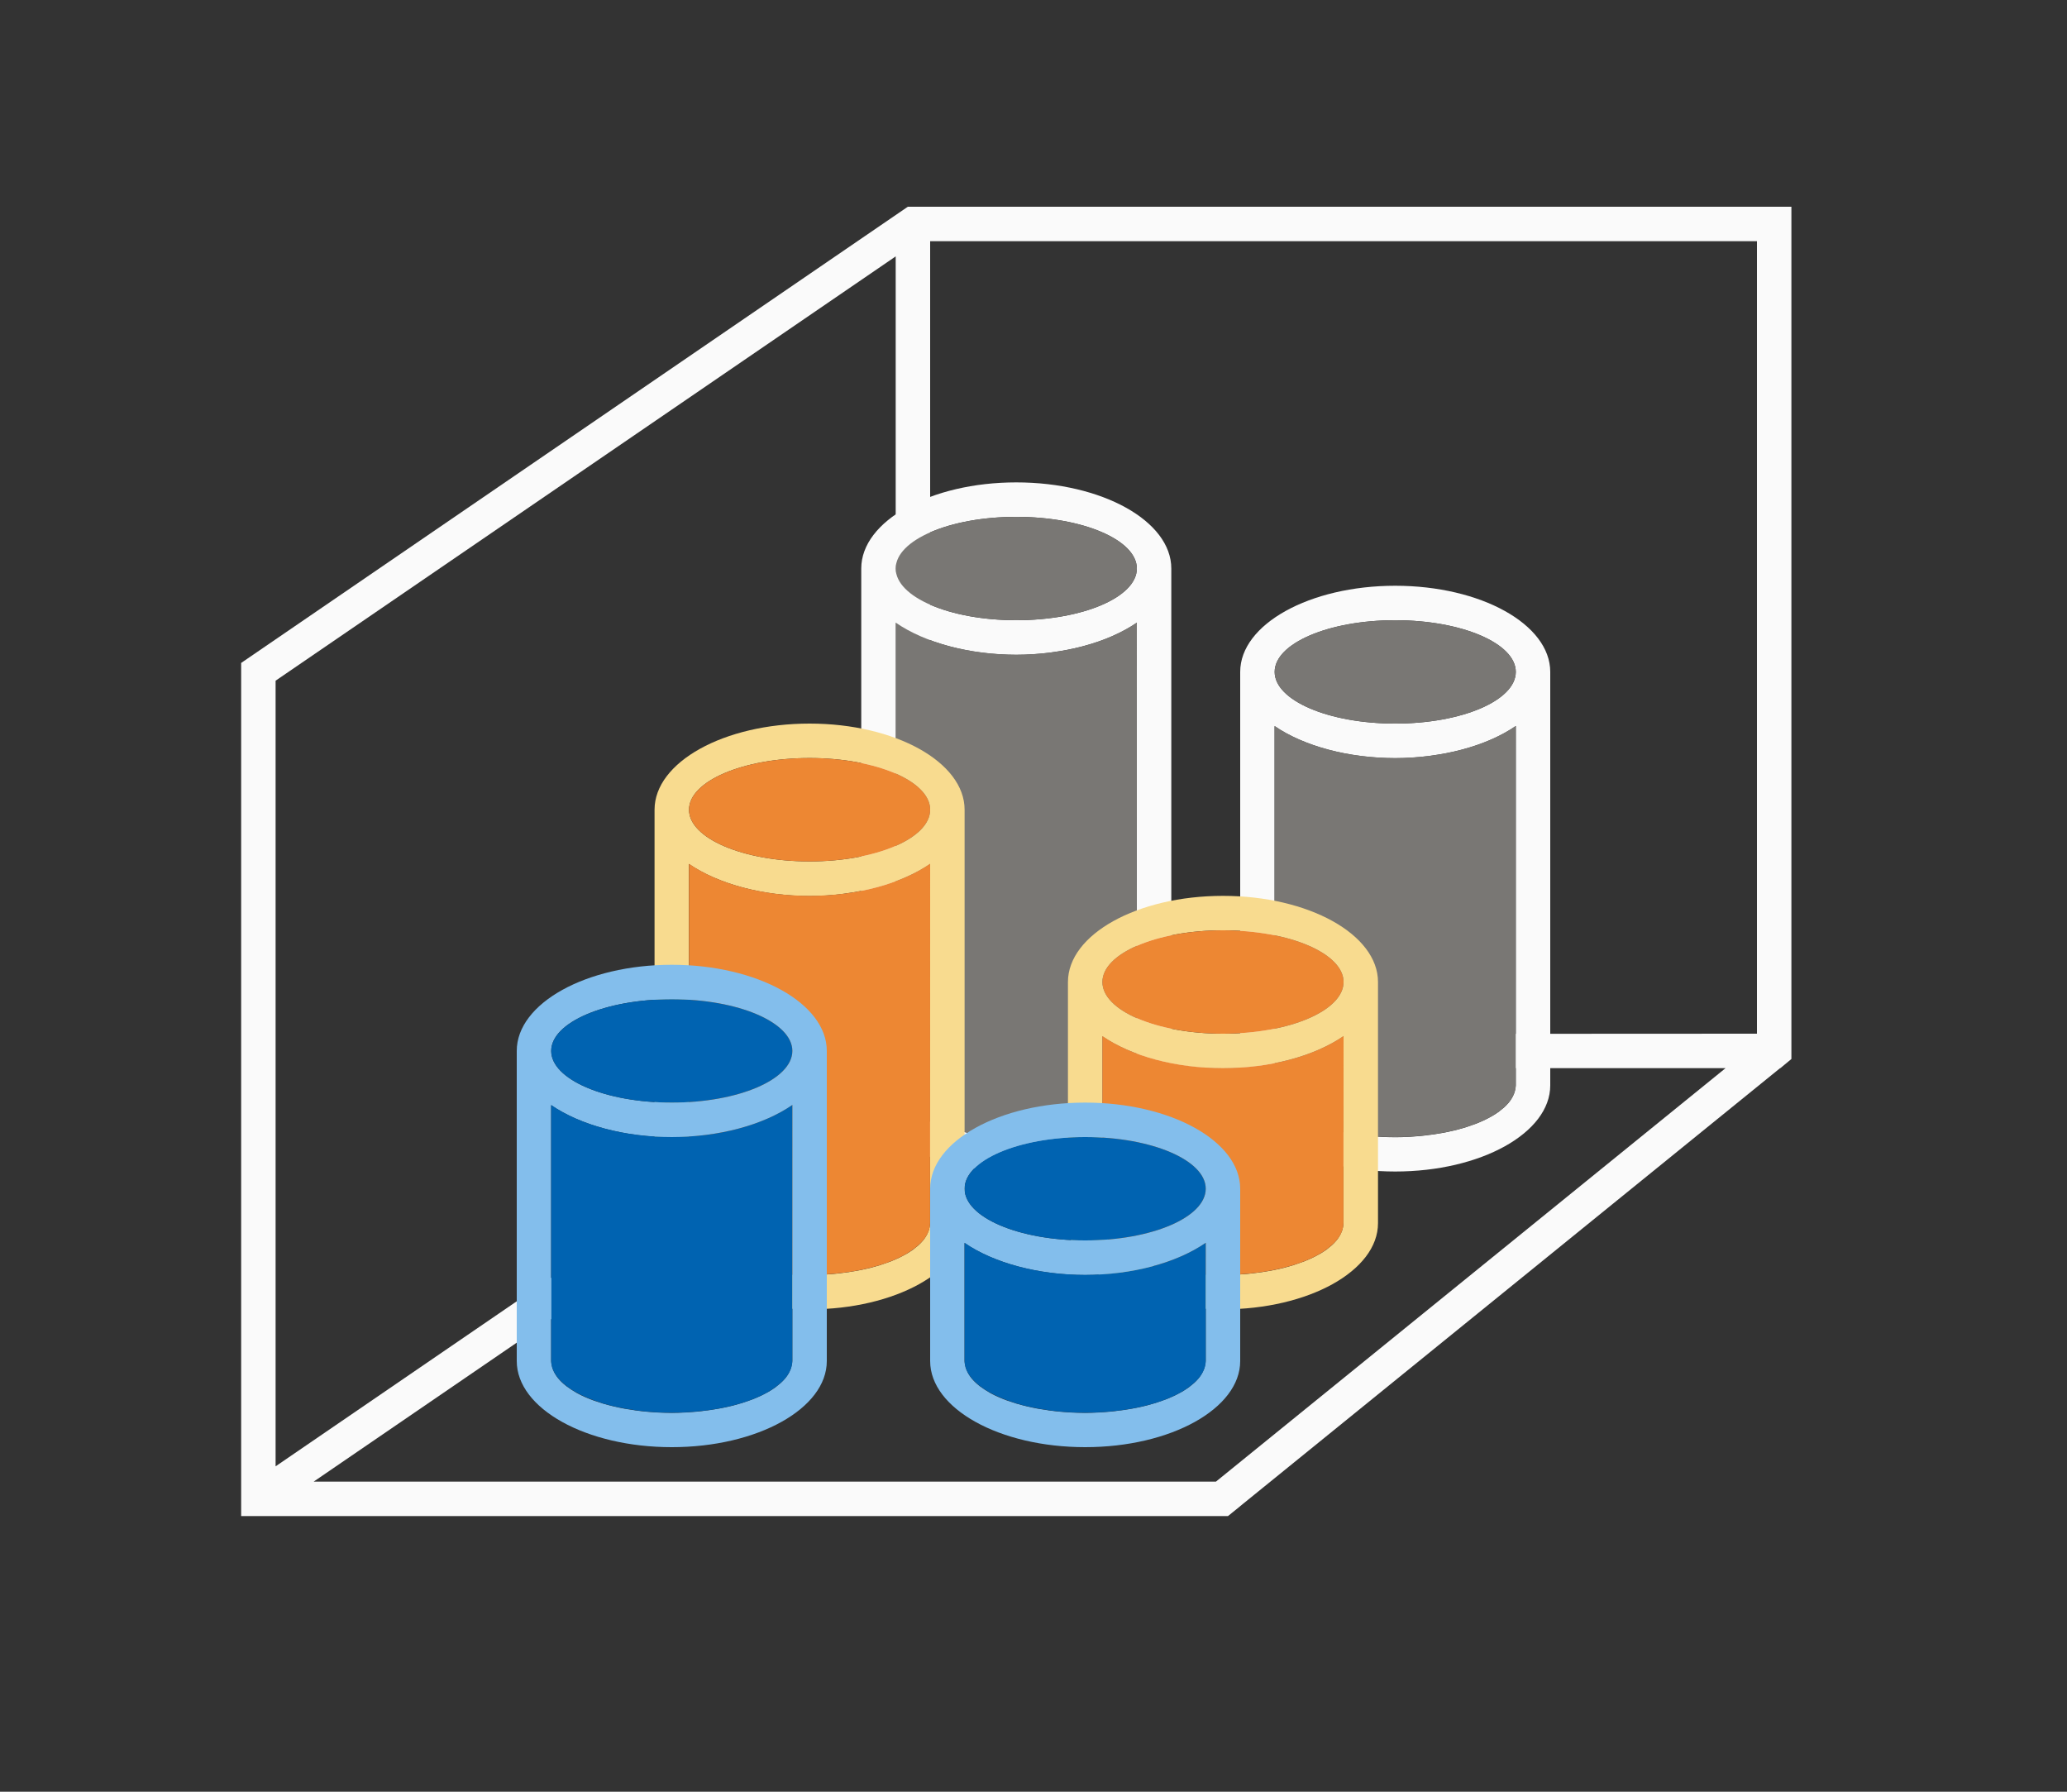 <svg height="52" viewBox="0 0 60 52" width="60" xmlns="http://www.w3.org/2000/svg"><rect x="0" y="0" width="60" height="52" fill="#333333" stroke="none"/><path d="m26.352 6-19.352 13.24v.76 23.24.76h28 .645l.355-.287v-.002l15.672-12.711h.008l.32-.266v-.734-.023-23.977h-25zm.648 1h24v23l-24 .012v-.012zm-1 .441v22.799l-18 12.316v-22.801zm.646 23.559h23.443l-14.793 12h-26.191z" fill="#fafafa"/><path d="m29.5 14c-2.485 0-4.5 1.119-4.5 2.5v15c0 1.381 2.015 2.5 4.5 2.5s4.5-1.119 4.5-2.5v-15c0-1.381-2.015-2.5-4.5-2.5zm0 1c1.933 0 3.5.672 3.5 1.5s-1.567 1.5-3.5 1.5-3.5-.672-3.5-1.5 1.567-1.5 3.5-1.5zm3.5 3.068v11.863 1.568c-.002.035-.006.069-.014.104-.004.027-.01.053-.018.08-.006.02-.013.04-.021.061-.011.029-.024.057-.039.086-.012.024-.026.047-.041.07-.021.034-.045.067-.072.1-.039.047-.083.093-.133.139-.022.019-.046.038-.07.057-.013.01-.026.021-.039.031-.016.014-.032.027-.049.041-.002.001-.004.003-.006.004-.003.002-.006.004-.01.006-.056.04-.117.079-.182.117l-.004.002c-.002.001-.004.003-.006.004-.006.003-.012.005-.018.008-.06.034-.124.068-.191.1l-.008.004c-.005.002-.01.004-.016.006-.068.032-.139.063-.213.092-.006.003-.013.005-.02.008-.008.003-.017.005-.025.008-.076.029-.155.056-.236.082-.003.001-.006.003-.01.004-.006.002-.013.004-.02.006-.004.001-.009.003-.014.004-.004.001-.006.003-.01.004-.006.001-.012.003-.017.004-.001 0-.001-0-.002 0-.065.02-.131.039-.199.057-.01.003-.021.005-.031.008-.019.005-.039.009-.059.014-.063.015-.128.03-.193.043-.042.009-.084.017-.127.025-.078.014-.158.027-.238.039-.006.001-.012.003-.018.004-.009.001-.017.001-.025.002l-.014.002c-.023.003-.047.007-.07.01-.004 0-.008-0-.012 0-.048.007-.097.013-.146.02-.051.006-.103.011-.154.016-.079.007-.158.013-.238.018-.007.001-.014.001-.021.002-.015.001-.03.001-.045.002-.078.004-.156.008-.234.01-.057.001-.115.002-.172.002-.117-0-.233-.003-.35-.008-.233-.01-.462-.031-.686-.061-.006-.001-.012-.001-.018-.002-.01-.002-.02-.004-.029-.006l-.014-.002c-.09-.012-.18-.026-.268-.041-.222-.041-.433-.091-.631-.15-.003-.001-.007-.001-.01-.002-.01-.004-.021-.008-.031-.012-.075-.022-.148-.046-.219-.07-.178-.064-.341-.136-.486-.215h-.002c-.013-.008-.025-.016-.037-.023-.096-.055-.184-.112-.262-.172-.005-.004-.011-.006-.016-.01-.007-.006-.014-.012-.021-.018-.085-.067-.157-.137-.217-.209-.027-.033-.051-.066-.072-.1-.015-.023-.029-.047-.041-.07-.015-.028-.028-.057-.039-.086-.008-.02-.015-.04-.021-.061-.007-.027-.013-.053-.018-.08-.007-.034-.012-.069-.014-.104v-1.57-11.859c.209.144.447.272.703.385.014.006.029.012.043.018.238.103.495.192.764.266.036.01.073.02.109.029.268.069.547.124.836.162.025.003.051.007.076.01.316.039.639.06.969.061.325-0.0.645-.023.957-.061.037-.005.073-.01.109-.016.287-.039.566-.093.832-.162.026-.007.052-.014.078-.021.265-.072.518-.157.754-.258.03-.013.06-.026.09-.039.247-.111.477-.235.68-.375z" fill="#fafafa"/><path d="m29.5 15c-1.933 0-3.5.672-3.5 1.5s1.567 1.5 3.5 1.5 3.5-.672 3.5-1.5-1.567-1.5-3.5-1.5zm3.5 3.068c-.853.588-2.14.931-3.5.932-1.36-0-2.646-.342-3.5-.93v11.859 1.57c.002.17.071.34.205.5.06.073.133.142.217.209.007.006.014.012.021.018.083.064.175.124.277.182.211.119.464.222.744.309.01.004.021.008.031.012.277.083.584.147.908.193.014.003.029.005.043.008.335.046.688.07 1.053.07.354-0.0.697-.025 1.023-.068.024-.003.047-.006.07-.01.003-0.0.005 0.0.008 0 .321-.046.624-.111.898-.193.006-.001.012-.003.018-.004.004-.001.006-.003.01-.004.284-.087.538-.192.752-.312.101-.057.191-.118.273-.182.013-.01.026-.021.039-.031.077-.063.147-.127.203-.195.134-.16.204-.33.205-.5v-1.568z" fill="#797774"/><path d="m40.5 17c-2.485 0-4.5 1.119-4.5 2.5v12c0 1.381 2.015 2.5 4.5 2.5s4.5-1.119 4.5-2.5v-12c0-1.381-2.015-2.5-4.5-2.5zm0 1c1.933 0 3.5.672 3.5 1.5s-1.567 1.5-3.5 1.5-3.5-.672-3.5-1.5 1.567-1.5 3.5-1.5zm3.5 3.068v8.863 1.568c-.002.035-.006.069-.014.104-.004.027-.01.053-.018.08-.006.02-.013.04-.021.061-.011.029-.024.057-.039.086-.012.024-.026.047-.041.07-.021.034-.045.067-.072.1-.039.047-.083.093-.133.139-.022.019-.046.038-.07.057-.013.01-.026.021-.039.031-.016.014-.032.027-.049.041-.002.001-.004.003-.006.004-.003.002-.006.004-.01.006-.056.04-.117.079-.182.117l-.004.002c-.002.001-.004.003-.006.004-.006.003-.012.005-.018.008-.06.034-.124.068-.191.1l-.008.004c-.005.002-.01.004-.016.006-.068.032-.139.063-.213.092-.006.003-.013.005-.02.008-.008.003-.017.005-.025.008-.076.029-.155.056-.236.082-.003.001-.006.003-.01.004-.006.002-.013.004-.02.006-.004.001-.009.003-.014.004-.004.001-.006.003-.01.004-.006.001-.012.003-.017.004-.001 0-.001-0-.002 0-.065.02-.131.039-.199.057-.01.003-.021.005-.031.008-.019.005-.039.009-.059.014-.063.015-.128.03-.193.043-.042.009-.084.017-.127.025-.078.014-.158.027-.238.039-.006.001-.012.003-.018.004-.009.001-.017.001-.025.002l-.014.002c-.023.003-.047.007-.07.01-.004 0-.008-0-.012 0-.048.007-.097.013-.146.02-.051.006-.103.011-.154.016-.079.007-.158.013-.238.018-.007.001-.014.001-.021.002-.015.001-.03.001-.045.002-.078.004-.156.008-.234.01-.057.001-.115.002-.172.002-.117-0-.233-.003-.35-.008-.233-.01-.462-.031-.686-.061-.006-.001-.012-.001-.018-.002-.01-.002-.02-.004-.029-.006l-.014-.002c-.09-.012-.18-.026-.268-.041-.222-.041-.433-.091-.631-.15-.003-.001-.007-.001-.01-.002-.01-.004-.021-.008-.031-.012-.075-.022-.148-.046-.219-.07-.178-.064-.341-.136-.486-.215h-.002c-.013-.008-.025-.016-.037-.023-.096-.055-.184-.112-.262-.172-.005-.004-.011-.006-.016-.01-.007-.006-.014-.012-.021-.018-.085-.067-.157-.137-.217-.209-.027-.033-.051-.066-.072-.1-.015-.023-.029-.047-.041-.07-.015-.028-.028-.057-.039-.086-.008-.02-.015-.04-.021-.061-.007-.027-.013-.053-.018-.08-.007-.034-.012-.069-.014-.104v-1.57-8.859c.209.144.447.272.703.385.014.006.029.012.043.018.238.103.495.192.764.266.036.01.073.02.109.029.268.069.547.124.836.162.025.003.051.007.076.01.316.039.639.06.969.061.325-0.0.645-.023.957-.061.037-.005.073-.01.109-.016.287-.039.566-.093.832-.162.026-.007.052-.014.078-.021.265-.072.518-.157.754-.258.03-.013.06-.026.09-.039.247-.111.477-.235.68-.375z" fill="#fafafa"/><path d="m40.5 18c-1.933 0-3.5.672-3.5 1.5s1.567 1.5 3.5 1.5 3.5-.672 3.5-1.5-1.567-1.5-3.5-1.5zm3.5 3.068c-.853.588-2.14.931-3.5.932-1.36-0-2.646-.342-3.5-.93v8.859 1.57c.002.17.071.34.205.5.06.073.133.142.217.209.007.006.014.012.021.018.083.064.175.124.277.182.211.119.464.222.744.309.01.004.021.008.031.012.277.083.584.147.908.193.014.003.029.005.043.008.335.046.688.07 1.053.07.354-0.0.697-.025 1.023-.068.024-.003.047-.006.07-.01.003-0.0.005 0.0.008 0 .321-.046.624-.111.898-.193.006-.001.012-.003.018-.004.004-.001.006-.003.01-.004.284-.087.538-.192.752-.312.101-.057.191-.118.273-.182.013-.01.026-.021.039-.031.077-.063.147-.127.203-.195.134-.16.204-.33.205-.5v-1.568z" fill="#797774"/><path d="m35.5 26c-2.485 0-4.5 1.119-4.5 2.5v7c0 1.381 2.015 2.5 4.5 2.5s4.5-1.119 4.5-2.5v-7c0-1.381-2.015-2.5-4.5-2.5zm0 1c1.933 0 3.5.672 3.5 1.5s-1.567 1.5-3.5 1.5-3.5-.672-3.5-1.5 1.567-1.5 3.5-1.5zm3.5 3.068v3.863 1.568c-.002.035-.006.069-.014.104-.004.027-.01.053-.018.08-.006.02-.013.04-.021.061-.011.029-.024.057-.039.086-.012.024-.026.047-.041.07-.021.034-.045.067-.072.1-.039.047-.083.093-.133.139-.022.019-.046.038-.07.057-.013.01-.026.021-.039.031-.016.014-.032.027-.049.041-.002.001-.004.003-.006.004-.003.002-.006.004-.01.006-.056.04-.117.079-.182.117l-.004.002c-.002.001-.004.003-.006.004-.006.003-.012.005-.018.008-.06.034-.124.068-.191.1l-.008.004c-.005.002-.01.004-.016.006-.068.032-.139.063-.213.092-.006.003-.013.005-.02.008-.008.003-.017.005-.025.008-.076.029-.155.056-.236.082-.003.001-.006.003-.01.004-.006.002-.013.004-.02.006-.004.001-.009.003-.014.004-.004.001-.006.003-.01.004-.006.001-.012.003-.017.004-.001 0-.001-0-.002 0-.065.02-.131.039-.199.057-.01.003-.021.005-.031.008-.019.005-.039.009-.059.014-.063.015-.128.03-.193.043-.042.009-.084.017-.127.025-.078.014-.158.027-.238.039-.006.001-.012.003-.018.004-.009.001-.017.001-.025.002l-.014.002c-.023.003-.047.007-.07.01-.004 0-.008-0-.012 0-.048.007-.097.013-.146.02-.051.006-.103.011-.154.016-.079.007-.158.013-.238.018-.007.001-.014.001-.021.002-.015.001-.03.001-.045.002-.078.004-.156.008-.234.01-.057.001-.115.002-.172.002-.117-0-.233-.003-.35-.008-.233-.01-.462-.031-.686-.061-.006-.001-.012-.001-.018-.002-.01-.002-.02-.004-.029-.006l-.014-.002c-.09-.012-.18-.026-.268-.041-.222-.041-.433-.091-.631-.15-.003-.001-.007-.001-.01-.002-.01-.004-.021-.008-.031-.012-.075-.022-.148-.046-.219-.07-.178-.064-.341-.136-.486-.215h-.002c-.013-.008-.025-.016-.037-.023-.096-.055-.184-.112-.262-.172-.005-.004-.011-.006-.016-.01-.007-.006-.014-.012-.021-.018-.085-.067-.157-.137-.217-.209-.027-.033-.051-.066-.072-.1-.015-.023-.029-.047-.041-.07-.015-.028-.028-.057-.039-.086-.008-.02-.015-.04-.021-.061-.007-.027-.013-.053-.018-.08-.007-.034-.012-.069-.014-.104v-1.57-3.859c.209.144.447.272.703.385.014.006.029.012.043.018.238.103.495.192.764.266.036.01.073.02.109.029.268.069.547.124.836.162.025.003.051.007.076.01.316.039.639.06.969.061.325-0.0.645-.023.957-.061.037-.005.073-.01.109-.016.287-.039.566-.093.832-.162.026-.007.052-.014.078-.021.265-.072.518-.157.754-.258.03-.013.06-.026.09-.039.247-.111.477-.235.68-.375z" fill="#f8db8f"/><path d="m35.5 27c-1.933 0-3.5.672-3.5 1.5s1.567 1.5 3.5 1.5 3.5-.672 3.5-1.5-1.567-1.5-3.5-1.5zm3.5 3.068c-.853.588-2.14.931-3.5.932-1.36-0-2.646-.342-3.5-.93v3.859 1.57c.002.17.071.34.205.5.06.073.133.142.217.209.007.006.014.012.021.018.083.064.175.124.277.182.211.119.464.222.744.309.01.004.021.008.031.012.277.083.584.147.908.193.014.003.029.005.043.008.335.046.688.07 1.053.07.354-0.0.697-.025 1.023-.068.024-.003.047-.006.07-.01.003-0.0.005 0.0.008 0 .321-.046.624-.111.898-.193.006-.001.012-.003.018-.004.004-.001.006-.003.01-.004.284-.087.538-.192.752-.312.101-.057.191-.118.273-.182.013-.01.026-.021.039-.031.077-.063.147-.127.203-.195.134-.16.204-.33.205-.5v-1.568z" fill="#ed8733"/><path d="m23.5 21c-2.485 0-4.5 1.119-4.5 2.5v12c0 1.381 2.015 2.5 4.5 2.5s4.5-1.119 4.5-2.5v-12c0-1.381-2.015-2.5-4.5-2.5zm0 1c1.933 0 3.5.672 3.5 1.5s-1.567 1.5-3.5 1.5-3.5-.672-3.5-1.5 1.567-1.5 3.5-1.5zm3.5 3.068v8.863 1.568c-.002.035-.006.069-.014.104-.004.027-.01.053-.018.08-.006.02-.013.04-.021.061-.011.029-.024.057-.039.086-.012.024-.026.047-.041.07-.021.034-.045.067-.072.1-.039.047-.083.093-.133.139-.022.019-.046.038-.07.057-.013.01-.026.021-.039.031-.016.014-.032.027-.049.041-.002.001-.004.003-.006.004-.003.002-.006.004-.01.006-.056.04-.117.079-.182.117l-.004.002c-.002.001-.004.003-.006.004-.006.003-.012.005-.018.008-.06.034-.124.068-.191.1l-.008.004c-.005.002-.01.004-.016.006-.068.032-.139.063-.213.092-.006.003-.013.005-.02.008-.008.003-.017.005-.025.008-.076.029-.155.056-.236.082-.003.001-.006.003-.01.004-.006.002-.013.004-.02.006-.004.001-.009.003-.014.004-.004.001-.006.003-.01.004-.006.001-.012.003-.017.004-.001 0-.001-0-.002 0-.065.02-.131.039-.199.057-.01.003-.021.005-.031.008-.019.005-.039.009-.059.014-.063.015-.128.03-.193.043-.042.009-.084.017-.127.025-.078.014-.158.027-.238.039-.006.001-.012.003-.018.004-.009.001-.017.001-.025.002l-.014.002c-.023.003-.047.007-.07.01-.004 0-.008-0-.012 0-.048.007-.097.013-.146.02-.051.006-.103.011-.154.016-.079.007-.158.013-.238.018-.007.001-.014.001-.021.002-.015.001-.03.001-.045.002-.078.004-.156.008-.234.01-.057.001-.115.002-.172.002-.117-0-.233-.003-.35-.008-.233-.01-.462-.031-.686-.061-.006-.001-.012-.001-.018-.002-.01-.002-.02-.004-.029-.006l-.014-.002c-.09-.012-.18-.026-.268-.041-.222-.041-.433-.091-.631-.15-.003-.001-.007-.001-.01-.002-.01-.004-.021-.008-.031-.012-.075-.022-.148-.046-.219-.07-.178-.064-.341-.136-.486-.215h-.002c-.013-.008-.025-.016-.037-.023-.096-.055-.184-.112-.262-.172-.005-.004-.011-.006-.016-.01-.007-.006-.014-.012-.021-.018-.085-.067-.157-.137-.217-.209-.027-.033-.051-.066-.072-.1-.015-.023-.029-.047-.041-.07-.015-.028-.028-.057-.039-.086-.008-.02-.015-.04-.021-.061-.007-.027-.013-.053-.018-.08-.007-.034-.012-.069-.014-.104v-1.57-8.859c.209.144.447.272.703.385.014.006.029.012.043.018.238.103.495.192.764.266.036.01.073.02.109.029.268.069.547.124.836.162.025.003.051.007.076.01.316.039.639.06.969.061.325-0.0.645-.023.957-.061.037-.005.073-.01.109-.016.287-.039.566-.093.832-.162.026-.007.052-.014.078-.021.265-.072.518-.157.754-.258.03-.013.06-.026.09-.039.247-.111.477-.235.68-.375z" fill="#f8db8f"/><path d="m23.5 22c-1.933 0-3.5.672-3.5 1.5s1.567 1.5 3.5 1.5 3.5-.672 3.5-1.5-1.567-1.5-3.5-1.5zm3.5 3.068c-.853.588-2.14.931-3.5.932-1.36-0-2.646-.342-3.5-.93v8.859 1.57c.002.17.071.34.205.5.06.073.133.142.217.209.007.006.014.012.021.018.083.064.175.124.277.182.211.119.464.222.744.309.01.004.021.008.031.012.277.083.584.147.908.193.014.003.029.005.043.008.335.046.688.07 1.053.07.354-0.0.697-.025 1.023-.068.024-.003.047-.006.07-.01.003-0.0.005 0.0.008 0 .321-.046.624-.111.898-.193.006-.001.012-.003.018-.004.004-.001.006-.003.01-.004.284-.087.538-.192.752-.312.101-.057.191-.118.273-.182.013-.01.026-.021.039-.031.077-.063.147-.127.203-.195.134-.16.204-.33.205-.5v-1.568z" fill="#ed8733"/><path d="m19.5 28c-2.485 0-4.5 1.119-4.5 2.5v9c0 1.381 2.015 2.5 4.5 2.5s4.5-1.119 4.5-2.5v-9c0-1.381-2.015-2.5-4.5-2.5zm0 1c1.933 0 3.5.672 3.5 1.5s-1.567 1.5-3.5 1.5-3.5-.672-3.5-1.5 1.567-1.5 3.5-1.5zm3.5 3.068v5.863 1.568c-.002.035-.006.069-.014.104-.004.027-.01.053-.018.08-.006.02-.013.04-.021.061-.011.029-.024.057-.039.086-.012.024-.026.047-.041.07-.021.034-.045.067-.072.1-.039.047-.083.093-.133.139-.022.019-.046.038-.07.057-.013.01-.026.021-.039.031-.016.014-.032.027-.049.041-.002.001-.004.003-.006.004-.003.002-.006.004-.01.006-.056.04-.117.079-.182.117l-.004.002c-.002.001-.004.003-.006.004-.006.003-.012.005-.018.008-.06.034-.124.068-.191.1l-.008.004c-.005.002-.01.004-.016.006-.068.032-.139.063-.213.092-.006.003-.013.005-.02.008-.008.003-.017.005-.025.008-.076.029-.155.056-.236.082-.003.001-.006.003-.01.004-.006.002-.013.004-.02.006-.004.001-.009.003-.014.004-.004.001-.006.003-.01.004-.006.001-.012.003-.017.004-.001 0-.001-0-.002 0-.065.02-.131.039-.199.057-.01.003-.021.005-.031.008-.019.005-.039.009-.059.014-.063.015-.128.03-.193.043-.042.009-.084.017-.127.025-.078.014-.158.027-.238.039-.006.001-.012.003-.018.004-.009.001-.017.001-.025.002l-.014.002c-.023.003-.047.007-.07.01-.004 0-.008-0-.012 0-.048.007-.097.013-.146.02-.051.006-.103.011-.154.016-.079.007-.158.013-.238.018-.007.001-.014.001-.021.002-.015.001-.03.001-.045.002-.078.004-.156.008-.234.01-.057.001-.115.002-.172.002-.117-0-.233-.003-.35-.008-.233-.01-.462-.031-.686-.061-.006-.001-.012-.001-.018-.002-.01-.002-.02-.004-.029-.006l-.014-.002c-.09-.012-.18-.026-.268-.041-.222-.041-.433-.091-.631-.15-.003-.001-.007-.001-.01-.002-.01-.004-.021-.008-.031-.012-.075-.022-.148-.046-.219-.07-.178-.064-.341-.136-.486-.215h-.002c-.013-.008-.025-.016-.037-.023-.096-.055-.184-.112-.262-.172-.005-.004-.011-.006-.016-.01-.007-.006-.014-.012-.021-.018-.085-.067-.157-.137-.217-.209-.027-.033-.051-.066-.072-.1-.015-.023-.029-.047-.041-.07-.015-.028-.028-.057-.039-.086-.008-.02-.015-.04-.021-.061-.007-.027-.013-.053-.018-.08-.007-.034-.012-.069-.014-.104v-1.57-5.859c.209.144.447.272.703.385.014.006.029.012.043.018.238.103.495.192.764.266.036.01.073.02.109.029.268.069.547.124.836.162.025.003.051.007.076.01.316.039.639.06.969.061.325-0.0.645-.023.957-.061.037-.005.073-.01.109-.016.287-.039.566-.093.832-.162.026-.007.052-.014.078-.021.265-.072.518-.157.754-.258.03-.013.06-.026.09-.039.247-.111.477-.235.68-.375z" fill="#83beec"/><path d="m19.5 29c-1.933 0-3.5.672-3.5 1.5s1.567 1.5 3.5 1.5 3.5-.672 3.5-1.5-1.567-1.5-3.5-1.5zm3.5 3.068c-.853.588-2.14.931-3.5.932-1.36-0-2.646-.342-3.5-.93v5.859 1.57c.002.17.071.34.205.5.06.073.133.142.217.209.007.006.014.012.021.018.083.064.175.124.277.182.211.119.464.222.744.309.01.004.021.008.031.012.277.083.584.147.908.193.014.003.029.005.043.008.335.046.688.07 1.053.07.354-0.0.697-.025 1.023-.068.024-.003.047-.006.07-.01.003-0.0.005 0.0.008 0 .321-.046.624-.111.898-.193.006-.001.012-.003.018-.004.004-.001.006-.003.01-.004.284-.087.538-.192.752-.312.101-.057.191-.118.273-.182.013-.01.026-.021.039-.031.077-.063.147-.127.203-.195.134-.16.204-.33.205-.5v-1.568z" fill="#0063b1"/><path d="m31.5 32c-2.485 0-4.5 1.119-4.5 2.5v5c0 1.381 2.015 2.5 4.5 2.5s4.5-1.119 4.5-2.5v-5c0-1.381-2.015-2.5-4.5-2.5zm0 1c1.933 0 3.5.672 3.5 1.5s-1.567 1.5-3.5 1.5-3.5-.672-3.5-1.5 1.567-1.5 3.5-1.5zm3.5 3.068v1.863 1.568c-.002.035-.006.069-.014.104-.004.027-.01.053-.018.08-.006.02-.013.04-.021.061-.011.029-.024.057-.039.086-.012.024-.026.047-.041.07-.021.034-.045.067-.072.1-.039.047-.083.093-.133.139-.022.019-.046.038-.07.057-.013.01-.026.021-.039.031-.016.014-.032.027-.049.041-.002.001-.004.003-.006.004-.003.002-.006.004-.01.006-.056.04-.117.079-.182.117l-.004.002c-.002.001-.004.003-.006.004-.006.003-.012.005-.018.008-.06.034-.124.068-.191.1l-.008.004c-.005.002-.01.004-.016.006-.068.032-.139.063-.213.092-.006.003-.013.005-.02.008-.008.003-.017.005-.025.008-.076.029-.155.056-.236.082-.003.001-.006.003-.01.004-.006.002-.013.004-.02.006-.004.001-.009.003-.014.004-.004.001-.006.003-.01.004-.006.001-.012.003-.017.004-.001 0-.001-0-.002 0-.065.02-.131.039-.199.057-.01.003-.021.005-.031.008-.019.005-.039.009-.059.014-.063.015-.128.03-.193.043-.042.009-.084.017-.127.025-.078.014-.158.027-.238.039-.006.001-.012.003-.018.004-.009.001-.017.001-.025.002l-.014.002c-.023.003-.047.007-.07.01-.004 0-.008-0-.012 0-.048.007-.097.013-.146.02-.051.006-.103.011-.154.016-.079.007-.158.013-.238.018-.007.001-.014.001-.021.002-.015.001-.03.001-.045.002-.078.004-.156.008-.234.01-.057.001-.115.002-.172.002-.117-0-.233-.003-.35-.008-.233-.01-.462-.031-.686-.061-.006-.001-.012-.001-.018-.002-.01-.002-.02-.004-.029-.006l-.014-.002c-.09-.012-.18-.026-.268-.041-.222-.041-.433-.091-.631-.15-.003-.001-.007-.001-.01-.002-.01-.004-.021-.008-.031-.012-.075-.022-.148-.046-.219-.07-.178-.064-.341-.136-.486-.215h-.002c-.013-.008-.025-.016-.037-.023-.096-.055-.184-.112-.262-.172-.005-.004-.011-.006-.016-.01-.007-.006-.014-.012-.021-.018-.085-.067-.157-.137-.217-.209-.027-.033-.051-.066-.072-.1-.015-.023-.029-.047-.041-.07-.015-.028-.028-.057-.039-.086-.008-.02-.015-.04-.021-.061-.007-.027-.013-.053-.018-.08-.007-.034-.012-.069-.014-.104v-1.57-1.859c.209.144.447.272.703.385.014.006.029.012.043.018.238.103.495.192.764.266.036.01.073.02.109.029.268.069.547.124.836.162.025.003.051.007.076.01.316.039.639.06.969.061.325-0.0.645-.023.957-.061.037-.005.073-.01.109-.016.287-.039.566-.093.832-.162.026-.007.052-.014.078-.021.265-.072.518-.157.754-.258.03-.013.06-.026.09-.039.247-.111.477-.235.68-.375z" fill="#83beec"/><path d="m31.5 33c-1.933 0-3.5.672-3.5 1.5s1.567 1.5 3.5 1.5 3.5-.672 3.5-1.5-1.567-1.5-3.5-1.5zm3.5 3.068c-.853.588-2.14.931-3.5.932-1.36-0-2.646-.342-3.5-.93v1.859 1.57c.002.17.071.34.205.5.06.073.133.142.217.209.007.006.014.012.021.018.083.064.175.124.277.182.211.119.464.222.744.309.01.004.021.008.031.012.277.083.584.147.908.193.014.003.029.005.043.008.335.046.688.07 1.053.07.354-0.0.697-.025 1.023-.068.024-.003.047-.006.07-.01.003-0.0.005 0.0.008 0 .321-.046.624-.111.898-.193.006-.001.012-.003.018-.004.004-.001.006-.003.01-.004.284-.087.538-.192.752-.312.101-.057.191-.118.273-.182.013-.01.026-.021.039-.031.077-.063.147-.127.203-.195.134-.16.204-.33.205-.5v-1.568z" fill="#0063b1"/></svg>